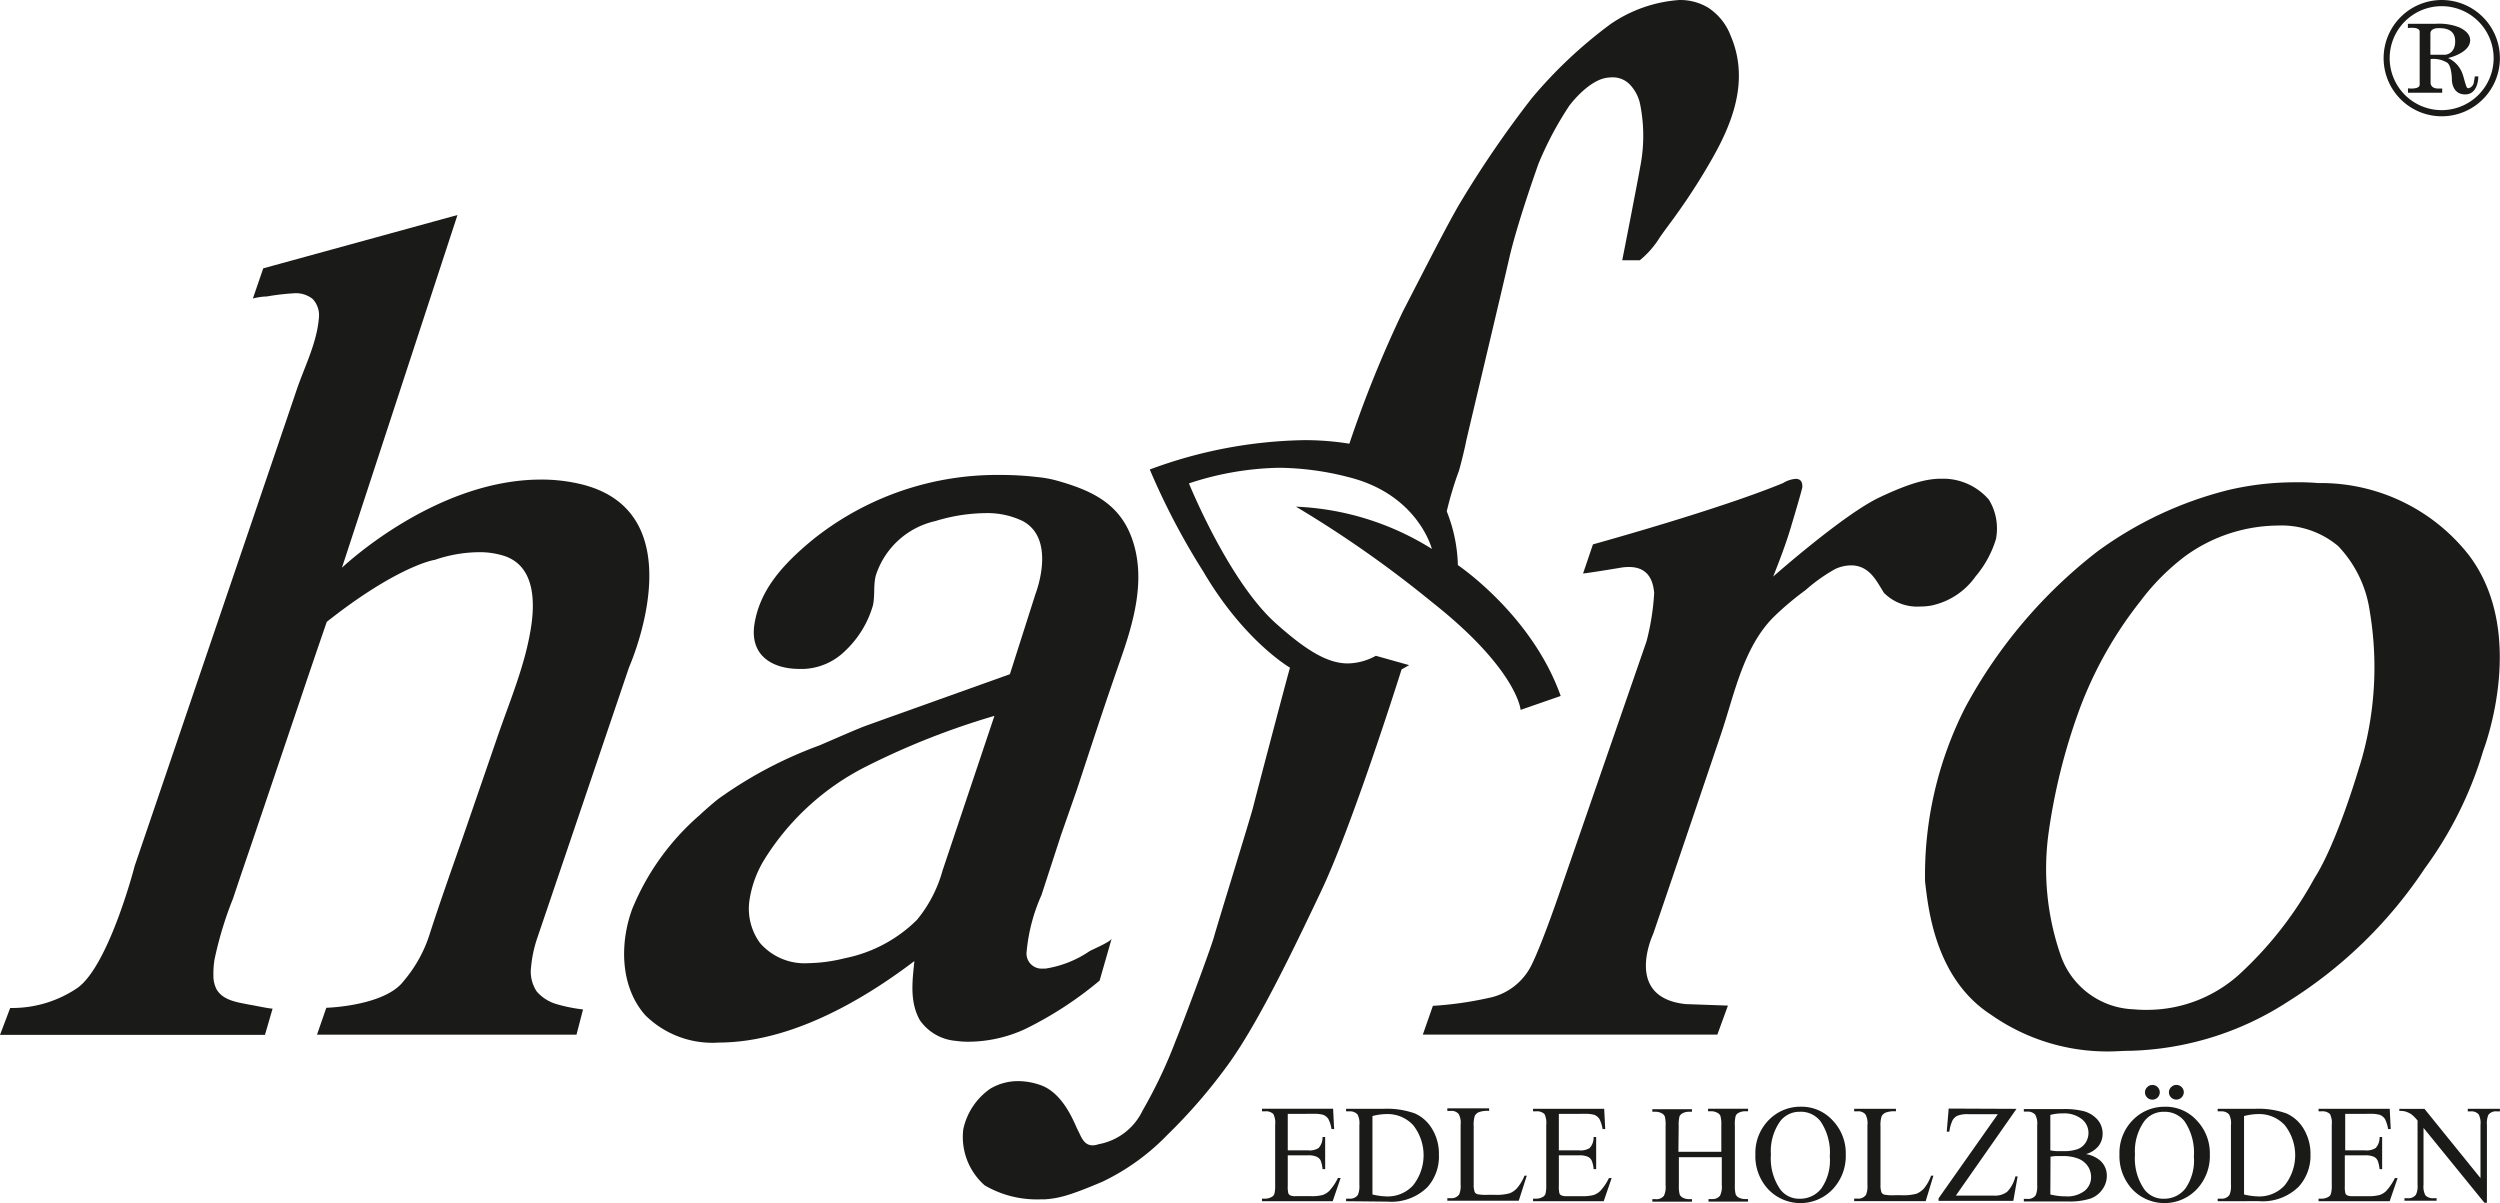 <svg xmlns="http://www.w3.org/2000/svg" width="196.333" height="94.482" viewBox="0 0 196.333 94.482">
  <g id="hafro" transform="translate(0 0.001)">
    <path id="Контур_11709" data-name="Контур 11709" d="M35.928,23,26.854,50.7c.374-.345,7.451-6.923,15.637-6.923a13.3,13.3,0,0,1,2.936.316c9.257,2.048,4.236,13.816,3.972,14.433-.36,1.064-7.172,21.165-7.238,21.348a9.8,9.8,0,0,0-.455,2.2,2.79,2.79,0,0,0,.448,1.909,3.274,3.274,0,0,0,1.615,1.006,12.165,12.165,0,0,0,2.019.4l-.514,1.982H24.894l.734-2.114c.235,0,4.647-.184,6.079-2.107A10.623,10.623,0,0,0,33.7,79.608c.976-3.039,2.07-6.042,3.105-9.059l2.276-6.607c.991-2.878,2.239-5.778,2.658-8.809.279-2.011.154-4.581-2.114-5.352a6.365,6.365,0,0,0-2.026-.3,10.88,10.88,0,0,0-3.472.609c-.154,0-3.091.609-8.464,4.86-.7,2.026-1.38,4.023-2.048,6.012L19.821,72.186c-.5,1.468-1.006,2.936-1.512,4.471a28.829,28.829,0,0,0-1.468,4.838,6.886,6.886,0,0,0-.081,1.167,2.342,2.342,0,0,0,.235,1.123c.507.925,1.725,1.05,2.643,1.241.1,0,1.468.3,1.769.3l-.6,2.063H0l.8-2.114a9.132,9.132,0,0,0,5.308-1.593c2.386-1.74,4.361-9.118,4.463-9.544l1.52-4.463q1.8-5.286,3.59-10.557L19.909,46.7c1.131-3.34,2.276-6.673,3.406-10.021.639-1.857,1.586-3.671,1.733-5.653a1.865,1.865,0,0,0-.485-1.424,2.092,2.092,0,0,0-1.468-.455,18.626,18.626,0,0,0-2.136.25,4.742,4.742,0,0,0-1.1.162l.815-2.371Z" transform="translate(0 -6.116)" fill="#1a1a18"/>
    <path id="Контур_11710" data-name="Контур 11710" d="M101.08,79.073l-1.542,4.735a14.009,14.009,0,0,0-1.16,4.4,1.189,1.189,0,0,0,1.292,1.365h.2a8.45,8.45,0,0,0,3.443-1.365c.264-.154,1.659-.734,1.74-.991l-.947,3.3a28.741,28.741,0,0,1-5.873,3.817,10.726,10.726,0,0,1-4.4.984,6.467,6.467,0,0,1-1-.066,3.817,3.817,0,0,1-2.841-1.622c-.83-1.468-.58-3.149-.433-4.647-3.531,2.687-7.936,5.271-12.392,6.108a16.2,16.2,0,0,1-2.973.294,7.491,7.491,0,0,1-5.763-2.144c-1.989-2.239-2.019-5.667-1.028-8.354a19.52,19.52,0,0,1,5.264-7.341c.47-.44.962-.866,1.468-1.277A33.022,33.022,0,0,1,82.1,72.048c1.138-.485,2.283-1,3.443-1.468.918-.338,11.012-3.942,11.518-4.126l2.011-6.306c.081-.213,1.622-4.309-1-5.719a6.409,6.409,0,0,0-2.936-.624,13.794,13.794,0,0,0-3.928.624,6.379,6.379,0,0,0-4.684,4.295c-.191.771-.051,1.556-.22,2.327a7.885,7.885,0,0,1-2.2,3.59,4.9,4.9,0,0,1-3.215,1.4h-.345c-2.2,0-3.942-1.094-3.538-3.56.433-2.6,2.114-4.588,4.676-6.673a23.139,23.139,0,0,1,14.624-5,24.13,24.13,0,0,1,2.936.169,8.706,8.706,0,0,1,1.468.264c2.841.793,4.948,1.835,5.924,4.522,1.153,3.179.147,6.607-.918,9.632-1.175,3.355-2.276,6.725-3.384,10.094Zm-9.294,2.76,4.06-12.106a59.375,59.375,0,0,0-10.153,4.016,20,20,0,0,0-7.936,7.3,8.531,8.531,0,0,0-1.16,3.245,4.566,4.566,0,0,0,.837,3.274,4.632,4.632,0,0,0,3.81,1.586,12.48,12.48,0,0,0,2.856-.389,11.122,11.122,0,0,0,5.66-3.01,10.439,10.439,0,0,0,2.026-3.928" transform="translate(-17.75 -13.509)" fill="#1a1a18"/>
    <path id="Контур_11711" data-name="Контур 11711" d="M159.26,0a4.251,4.251,0,0,1,2.246.587,4.522,4.522,0,0,1,1.784,2.2c1.41,3.274.338,6.475-1.307,9.426a48.454,48.454,0,0,1-2.782,4.4c-.477.683-.991,1.343-1.468,2.026a7.091,7.091,0,0,1-1.571,1.8h-1.38c.066-.316,1.241-6.328,1.4-7.275a12.634,12.634,0,0,0,0-5.007,3.186,3.186,0,0,0-.837-1.556,1.865,1.865,0,0,0-1.336-.529,3.391,3.391,0,0,0-.536.051c-1.417.279-2.76,2.063-2.834,2.158a26.429,26.429,0,0,0-2.43,4.566c-.668,1.879-1.813,5.278-2.312,7.481s-3.259,13.794-3.392,14.4c0,.088-.389,1.74-.551,2.254A27.408,27.408,0,0,0,141,40.156a12.127,12.127,0,0,1,.874,4.221c.294.206,5.873,4.06,8.075,10.278L146.8,55.749c0-.162-.455-3.326-6.923-8.435a88.418,88.418,0,0,0-10.718-7.525,21.761,21.761,0,0,1,10.674,3.318c-.059-.213-1.211-4.309-6.548-5.638a22.5,22.5,0,0,0-5.469-.734,23.683,23.683,0,0,0-7.062,1.226c.162.389,3.208,7.782,6.849,11.012,2.459,2.2,4.1,3.127,5.631,3.127a4.684,4.684,0,0,0,2.2-.6l2.613.734-.595.338c-.191.617-3.869,12.252-6.306,17.391s-5.08,10.586-7.385,13.735a42.578,42.578,0,0,1-4.684,5.41,17.78,17.78,0,0,1-5.065,3.671c-2.658,1.138-3.531,1.336-4.6,1.41H109a8.08,8.08,0,0,1-4.287-1.1,5.065,5.065,0,0,1-1.681-4.4,5.2,5.2,0,0,1,2.114-3.186,4.265,4.265,0,0,1,2.2-.6,5.33,5.33,0,0,1,1.762.316c1.857.661,2.687,3.105,2.936,3.568s.44,1.16,1.153,1.16a1.468,1.468,0,0,0,.455-.088,4.77,4.77,0,0,0,3.465-2.65,37.762,37.762,0,0,0,2.613-5.521c.543-1.314,2.746-7.209,3-8.141s2.885-9.419,3.069-10.175,2.731-10.432,2.892-10.938c-.184-.11-3.671-2.2-6.813-7.554a55.477,55.477,0,0,1-4.2-8.009,36.287,36.287,0,0,1,12.1-2.305,21.664,21.664,0,0,1,3.575.279,91.5,91.5,0,0,1,4.214-10.41c2.063-4,3.414-6.658,4.4-8.362a82.369,82.369,0,0,1,5.7-8.347,35.783,35.783,0,0,1,6.189-5.829A10.872,10.872,0,0,1,159.26,0Z" transform="translate(-27.383)" fill="#1a1a18"/>
    <path id="Контур_11712" data-name="Контур 11712" d="M192.917,51.21h.316a4.757,4.757,0,0,1,3.436,1.652,4.346,4.346,0,0,1,.551,3.083,8.221,8.221,0,0,1-1.6,2.936,5.667,5.667,0,0,1-3.531,2.3,5.057,5.057,0,0,1-.808.066,3.686,3.686,0,0,1-2.856-1.072c-.5-.786-.925-1.7-1.865-2.041a2.092,2.092,0,0,0-.734-.117,2.936,2.936,0,0,0-1.248.294,13.215,13.215,0,0,0-2.3,1.637,23.332,23.332,0,0,0-2.525,2.129c-2.386,2.4-3.069,6.056-4.126,9.184-1.241,3.671-2.5,7.393-3.759,11.093q-.785,2.312-1.571,4.61c-.117.257-2.246,5.007,2.562,5.506l3.311.117-.83,2.276H152.21L153,92.607A27.61,27.61,0,0,0,157.312,92a4.794,4.794,0,0,0,3.48-2.694c.888-1.828,2.305-6.02,2.379-6.24l6.607-19.087a19.305,19.305,0,0,0,.6-3.788c-.073-.844-.374-2.048-1.982-2.048a3.744,3.744,0,0,0-.668.059c-2.2.367-2.878.448-2.936.455l.778-2.29c.492-.139,9.94-2.753,14.932-4.816a2.2,2.2,0,0,1,.991-.33c.3,0,.543.147.521.653,0,.081-.462,1.7-.962,3.348s-1.292,3.568-1.329,3.671c.279-.242,5.638-4.955,8.384-6.233C190.6,51.482,191.882,51.21,192.917,51.21Z" transform="translate(-40.47 -13.616)" fill="#1a1a18"/>
    <path id="Контур_11713" data-name="Контур 11713" d="M248.588,57.265c4.64,6.049,1.336,14.947,1.16,15.417a30.15,30.15,0,0,1-4.588,9.235,35.428,35.428,0,0,1-10.747,10.461,23.859,23.859,0,0,1-12.4,3.861c-.565,0-1.131.051-1.7.051a15.879,15.879,0,0,1-9.206-2.878c-4.456-2.87-4.948-8.5-5.19-10.461a29.067,29.067,0,0,1,3.171-13.706A38.664,38.664,0,0,1,219.443,57.03a29.489,29.489,0,0,1,10.322-4.838,22.883,22.883,0,0,1,5.139-.6,18.716,18.716,0,0,1,1.872.059h.308A14.778,14.778,0,0,1,248.588,57.265Zm-8.552,16.65a26.5,26.5,0,0,0,.808-12.172,9.316,9.316,0,0,0-2.481-5.139,6.915,6.915,0,0,0-4.75-1.615,12.553,12.553,0,0,0-7.275,2.408,17.832,17.832,0,0,0-3.531,3.56,31.141,31.141,0,0,0-4.794,8.552,46.984,46.984,0,0,0-2.415,9.764,20.717,20.717,0,0,0,.976,9.485,6.3,6.3,0,0,0,5.711,4.221,9.351,9.351,0,0,0,.969.044,10.8,10.8,0,0,0,7.62-3.047,29.17,29.17,0,0,0,5.616-7.282c1.769-2.76,3.458-8.5,3.546-8.809" transform="translate(-54.736 -13.717)" fill="#1a1a18"/>
    <path id="Контур_11714" data-name="Контур 11714" d="M137.026,119.016v2.863h1.593a1.314,1.314,0,0,0,.83-.184,1.226,1.226,0,0,0,.308-.866h.206v2.525h-.206a2.4,2.4,0,0,0-.147-.675.661.661,0,0,0-.316-.3,1.586,1.586,0,0,0-.675-.11h-1.593v2.393a2.143,2.143,0,0,0,.044.587.286.286,0,0,0,.147.161.888.888,0,0,0,.411.066h1.226a3.282,3.282,0,0,0,.9-.088,1.365,1.365,0,0,0,.536-.33,4.162,4.162,0,0,0,.675-1.006h.213l-.624,1.821H135v-.2h.25a1.043,1.043,0,0,0,.492-.125.448.448,0,0,0,.235-.257,2.738,2.738,0,0,0,.059-.7v-4.713a1.557,1.557,0,0,0-.14-.852.844.844,0,0,0-.646-.213H135v-.2h5.587l.081,1.593h-.206a2.563,2.563,0,0,0-.25-.793.852.852,0,0,0-.4-.323,2.526,2.526,0,0,0-.734-.081Z" transform="translate(-35.894 -31.539)" fill="#1a1a18"/>
    <path id="Контур_11715" data-name="Контур 11715" d="M144,125.871v-.2h.272a.734.734,0,0,0,.653-.294,1.747,1.747,0,0,0,.117-.793V119.9a1.468,1.468,0,0,0-.147-.844.786.786,0,0,0-.624-.242H144v-.2h2.936a6.519,6.519,0,0,1,2.474.367,3,3,0,0,1,1.358,1.233,3.729,3.729,0,0,1,.521,1.989,3.612,3.612,0,0,1-.9,2.562,4.03,4.03,0,0,1-3.142,1.138Zm2.07-.529a5.307,5.307,0,0,0,1.138.154,2.694,2.694,0,0,0,2.056-.874,3.81,3.81,0,0,0,0-4.728,2.738,2.738,0,0,0-2.1-.866,4.544,4.544,0,0,0-1.094.154Z" transform="translate(-38.287 -31.537)" fill="#1a1a18"/>
    <path id="Контур_11716" data-name="Контур 11716" d="M160.886,123.856h.184l-.631,1.967H154.83v-.2h.272a.734.734,0,0,0,.661-.3,1.784,1.784,0,0,0,.11-.793v-4.676a1.424,1.424,0,0,0-.154-.844.734.734,0,0,0-.617-.242h-.272v-.2h3.282v.2a1.953,1.953,0,0,0-.808.1.646.646,0,0,0-.316.286,2.3,2.3,0,0,0-.088.822v4.552a1.66,1.66,0,0,0,.081.617.4.4,0,0,0,.2.162,3.473,3.473,0,0,0,.837.051h.529a3.869,3.869,0,0,0,1.167-.117,1.527,1.527,0,0,0,.617-.44,3.524,3.524,0,0,0,.558-.947Z" transform="translate(-41.166 -31.526)" fill="#1a1a18"/>
    <path id="Контур_11717" data-name="Контур 11717" d="M166.026,119.016v2.863h1.593a1.314,1.314,0,0,0,.83-.184,1.226,1.226,0,0,0,.308-.866h.2v2.525h-.2a2.093,2.093,0,0,0-.154-.675.617.617,0,0,0-.308-.3,1.586,1.586,0,0,0-.675-.11h-1.593v2.393a2.144,2.144,0,0,0,.044.587.264.264,0,0,0,.147.162.888.888,0,0,0,.411.066h1.226a3.186,3.186,0,0,0,.888-.088,1.344,1.344,0,0,0,.543-.33,4.162,4.162,0,0,0,.675-1.006h.213l-.624,1.821H164v-.2h.25a1.042,1.042,0,0,0,.492-.125.448.448,0,0,0,.235-.257,2.738,2.738,0,0,0,.059-.7v-4.713a1.556,1.556,0,0,0-.139-.852.844.844,0,0,0-.646-.213H164v-.2h5.587l.081,1.593h-.206a2.782,2.782,0,0,0-.25-.793.888.888,0,0,0-.4-.323,2.525,2.525,0,0,0-.734-.081Z" transform="translate(-43.605 -31.539)" fill="#1a1a18"/>
    <path id="Контур_11718" data-name="Контур 11718" d="M178.808,121.987h3.37V119.9a2.438,2.438,0,0,0-.073-.734.462.462,0,0,0-.22-.228.962.962,0,0,0-.485-.132h-.264v-.2h3.142v.2h-.257a1.035,1.035,0,0,0-.485.125.448.448,0,0,0-.235.257,2.488,2.488,0,0,0-.059.734v4.684a2.517,2.517,0,0,0,.066.734.551.551,0,0,0,.22.235,1.065,1.065,0,0,0,.492.125h.257v.2h-3.105v-.2h.264a.734.734,0,0,0,.639-.264,1.556,1.556,0,0,0,.139-.822v-2.2h-3.37v2.2a2.518,2.518,0,0,0,.066.734.529.529,0,0,0,.228.235,1.035,1.035,0,0,0,.485.125h.25v.2H176.76v-.2h.264a.734.734,0,0,0,.646-.264,1.579,1.579,0,0,0,.132-.822v-4.684a2.518,2.518,0,0,0-.066-.734.5.5,0,0,0-.22-.228,1.013,1.013,0,0,0-.492-.132h-.264v-.2h3.113v.2h-.264a1.035,1.035,0,0,0-.485.125.5.5,0,0,0-.235.257,2.8,2.8,0,0,0-.059.734Z" transform="translate(-46.997 -31.536)" fill="#1a1a18"/>
    <path id="Контур_11719" data-name="Контур 11719" d="M191.4,118.39a3.3,3.3,0,0,1,2.445,1.072,3.715,3.715,0,0,1,1.035,2.68,3.8,3.8,0,0,1-1.042,2.746,3.494,3.494,0,0,1-5.036,0,3.817,3.817,0,0,1-1.02-2.76,3.67,3.67,0,0,1,1.175-2.812,3.45,3.45,0,0,1,2.445-.925Zm-.1.4a1.894,1.894,0,0,0-1.564.734,4.06,4.06,0,0,0-.734,2.628,4.243,4.243,0,0,0,.734,2.731,1.843,1.843,0,0,0,1.534.734,2.1,2.1,0,0,0,1.688-.8,3.847,3.847,0,0,0,.668-2.511,4.361,4.361,0,0,0-.734-2.775A1.953,1.953,0,0,0,191.3,118.786Z" transform="translate(-49.926 -31.478)" fill="#1a1a18"/>
    <path id="Контур_11720" data-name="Контур 11720" d="M204.392,123.869h.184l-.609,2H198.35v-.2h.272a.734.734,0,0,0,.661-.3,1.784,1.784,0,0,0,.11-.793V119.9a1.424,1.424,0,0,0-.154-.844.734.734,0,0,0-.617-.242h-.272v-.2h3.282v.2a1.975,1.975,0,0,0-.808.1.675.675,0,0,0-.316.286,2.305,2.305,0,0,0-.088.822v4.552a1.659,1.659,0,0,0,.081.617.4.4,0,0,0,.2.161,3.473,3.473,0,0,0,.837.051h.529a3.956,3.956,0,0,0,1.175-.117,1.556,1.556,0,0,0,.609-.44A3.348,3.348,0,0,0,204.392,123.869Z" transform="translate(-52.738 -31.539)" fill="#1a1a18"/>
    <path id="Контур_11721" data-name="Контур 11721" d="M213.5,118.612l-4.764,6.813h2.981a1.586,1.586,0,0,0,1.05-.3,2.591,2.591,0,0,0,.646-1.211h.176l-.338,1.923H207.38v-.2l4.654-6.607h-2.32a2.151,2.151,0,0,0-.837.117.874.874,0,0,0-.4.367,3.039,3.039,0,0,0-.25.888h-.206l.154-1.813Z" transform="translate(-55.138 -31.531)" fill="#1a1a18"/>
    <path id="Контур_11722" data-name="Контур 11722" d="M221.382,122.178a2.29,2.29,0,0,1,1.123.514,1.578,1.578,0,0,1,.514,1.2,1.8,1.8,0,0,1-.338,1.042,1.923,1.923,0,0,1-.94.734,5.322,5.322,0,0,1-1.813.228H216.5v-.2h.272a.734.734,0,0,0,.661-.286,1.813,1.813,0,0,0,.117-.8v-4.684a1.468,1.468,0,0,0-.154-.844.786.786,0,0,0-.624-.242H216.5v-.2h3.135a6.028,6.028,0,0,1,1.41.132,2.2,2.2,0,0,1,1.226.683,1.666,1.666,0,0,1,.418,1.123,1.571,1.571,0,0,1-.33.976A1.967,1.967,0,0,1,221.382,122.178Zm-2.8-.294a3.511,3.511,0,0,0,.448.059h.565a3.134,3.134,0,0,0,1.167-.169,1.292,1.292,0,0,0,.609-.521,1.424,1.424,0,0,0,.206-.734,1.373,1.373,0,0,0-.521-1.087,2.239,2.239,0,0,0-1.512-.448,3.524,3.524,0,0,0-.962.117Zm0,3.465a5.043,5.043,0,0,0,1.226.147,2.2,2.2,0,0,0,1.468-.433,1.38,1.38,0,0,0,.507-1.079,1.556,1.556,0,0,0-.228-.815,1.652,1.652,0,0,0-.734-.617,3.267,3.267,0,0,0-1.277-.22h-.573l-.374.044Z" transform="translate(-57.563 -31.544)" fill="#1a1a18"/>
    <path id="Контур_11723" data-name="Контур 11723" d="M230.348,117.77a3.3,3.3,0,0,1,2.445,1.072,3.715,3.715,0,0,1,1.035,2.68,3.8,3.8,0,0,1-1.042,2.746,3.494,3.494,0,0,1-5.036,0,3.847,3.847,0,0,1-1.02-2.76A3.671,3.671,0,0,1,227.9,118.7a3.45,3.45,0,0,1,2.445-.925Zm-.1.4a1.894,1.894,0,0,0-1.564.734,4.06,4.06,0,0,0-.734,2.628,4.243,4.243,0,0,0,.734,2.731,1.843,1.843,0,0,0,1.534.734,2.1,2.1,0,0,0,1.688-.8,3.847,3.847,0,0,0,.668-2.511,4.4,4.4,0,0,0-.734-2.775,1.975,1.975,0,0,0-1.593-.741Zm-.932-2.107a.576.576,0,1,1,.007,1.153.558.558,0,0,1-.411-.162.551.551,0,0,1-.176-.418.543.543,0,0,1,.176-.4.521.521,0,0,1,.4-.169Zm1.887,0a.551.551,0,0,1,.411.169.558.558,0,0,1,.169.4.587.587,0,0,1-.991.418.551.551,0,0,1-.176-.418.543.543,0,0,1,.176-.4A.551.551,0,0,1,231.207,116.06Z" transform="translate(-60.282 -30.858)" fill="#1a1a18"/>
    <path id="Контур_11724" data-name="Контур 11724" d="M237.24,125.871v-.2h.272a.734.734,0,0,0,.653-.294,1.747,1.747,0,0,0,.117-.793V119.9a1.468,1.468,0,0,0-.147-.844.786.786,0,0,0-.624-.242h-.272v-.2h2.936a6.519,6.519,0,0,1,2.474.367,3,3,0,0,1,1.358,1.233,3.8,3.8,0,0,1,.521,1.989,3.612,3.612,0,0,1-.925,2.525,4.03,4.03,0,0,1-3.142,1.138Zm2.07-.529a5.307,5.307,0,0,0,1.138.154,2.694,2.694,0,0,0,2.056-.874,3.81,3.81,0,0,0,0-4.728,2.738,2.738,0,0,0-2.1-.866,4.543,4.543,0,0,0-1.094.154Z" transform="translate(-63.078 -31.537)" fill="#1a1a18"/>
    <path id="Контур_11725" data-name="Контур 11725" d="M250.122,119.016v2.863h1.556a1.321,1.321,0,0,0,.837-.184,1.226,1.226,0,0,0,.308-.866h.2v2.525h-.2a2.606,2.606,0,0,0-.154-.675.617.617,0,0,0-.308-.3,1.6,1.6,0,0,0-.683-.11h-1.586v2.393a2.144,2.144,0,0,0,.044.587.264.264,0,0,0,.147.162.866.866,0,0,0,.411.066h1.226a3.222,3.222,0,0,0,.888-.088,1.344,1.344,0,0,0,.543-.33,4.4,4.4,0,0,0,.675-1.006h.213l-.624,1.821H248.03v-.2h.25a1.042,1.042,0,0,0,.492-.125.418.418,0,0,0,.228-.257,2.341,2.341,0,0,0,.066-.7v-4.713a1.556,1.556,0,0,0-.139-.852.852.852,0,0,0-.646-.213h-.25v-.2h5.587l.081,1.593h-.206a2.782,2.782,0,0,0-.25-.793.888.888,0,0,0-.4-.323,2.524,2.524,0,0,0-.734-.081Z" transform="translate(-65.946 -31.539)" fill="#1a1a18"/>
    <path id="Контур_11726" data-name="Контур 11726" d="M256.67,118.62h1.975l4.4,5.44v-4.177a1.468,1.468,0,0,0-.147-.837.771.771,0,0,0-.624-.228h-.228v-.2h2.525v.2h-.25a.734.734,0,0,0-.661.279,1.74,1.74,0,0,0-.11.785v6.108h-.2l-4.779-5.873v4.463a1.468,1.468,0,0,0,.147.83.8.8,0,0,0,.624.228h.257v.2h-2.525v-.2h.25a.734.734,0,0,0,.653-.279,1.556,1.556,0,0,0,.125-.778v-5.043a2.936,2.936,0,0,0-.477-.485,1.879,1.879,0,0,0-.485-.228,1.791,1.791,0,0,0-.47-.044Z" transform="translate(-68.244 -31.539)" fill="#1a1a18"/>
    <path id="Контур_11727" data-name="Контур 11727" d="M259.556,0a4.566,4.566,0,1,0,4.566,4.566A4.566,4.566,0,0,0,259.556,0Zm0,8.648a4.082,4.082,0,1,1,4.074-4.082,4.082,4.082,0,0,1-4.074,4.082Z" transform="translate(-67.797 0)" fill="#1a1a18"/>
    <path id="Контур_11728" data-name="Контур 11728" d="M263.115,6.67h-.272s-.073.448-.081.5a.58.58,0,0,1-.382.426h-.088a.205.205,0,0,1-.11-.125c-.117-.308-.184-.631-.286-.94a2.158,2.158,0,0,0-1.153-1.3s1.733-.389,1.733-1.4c0-.514-.477-.844-.9-1.028a4.4,4.4,0,0,0-1.791-.264h-2.2v.338s.925-.139.925.286V7.316c0,.411-.918.294-.918.294v.345h2.687v-.33h-.316c-.595,0-.595-.426-.595-.426V5.312a2.034,2.034,0,0,1,1.285.272c.389.228.389,1.38.389,1.38s0,1.131,1.05,1.123S263.115,6.67,263.115,6.67Zm-2.562-1.7h-1.2V3.3c0-.213.169-.418.646-.418s1.3.059,1.3,1.042S260.553,4.967,260.553,4.967Z" transform="translate(-68.486 -0.673)" fill="#1a1a18"/>
  </g>
</svg>
